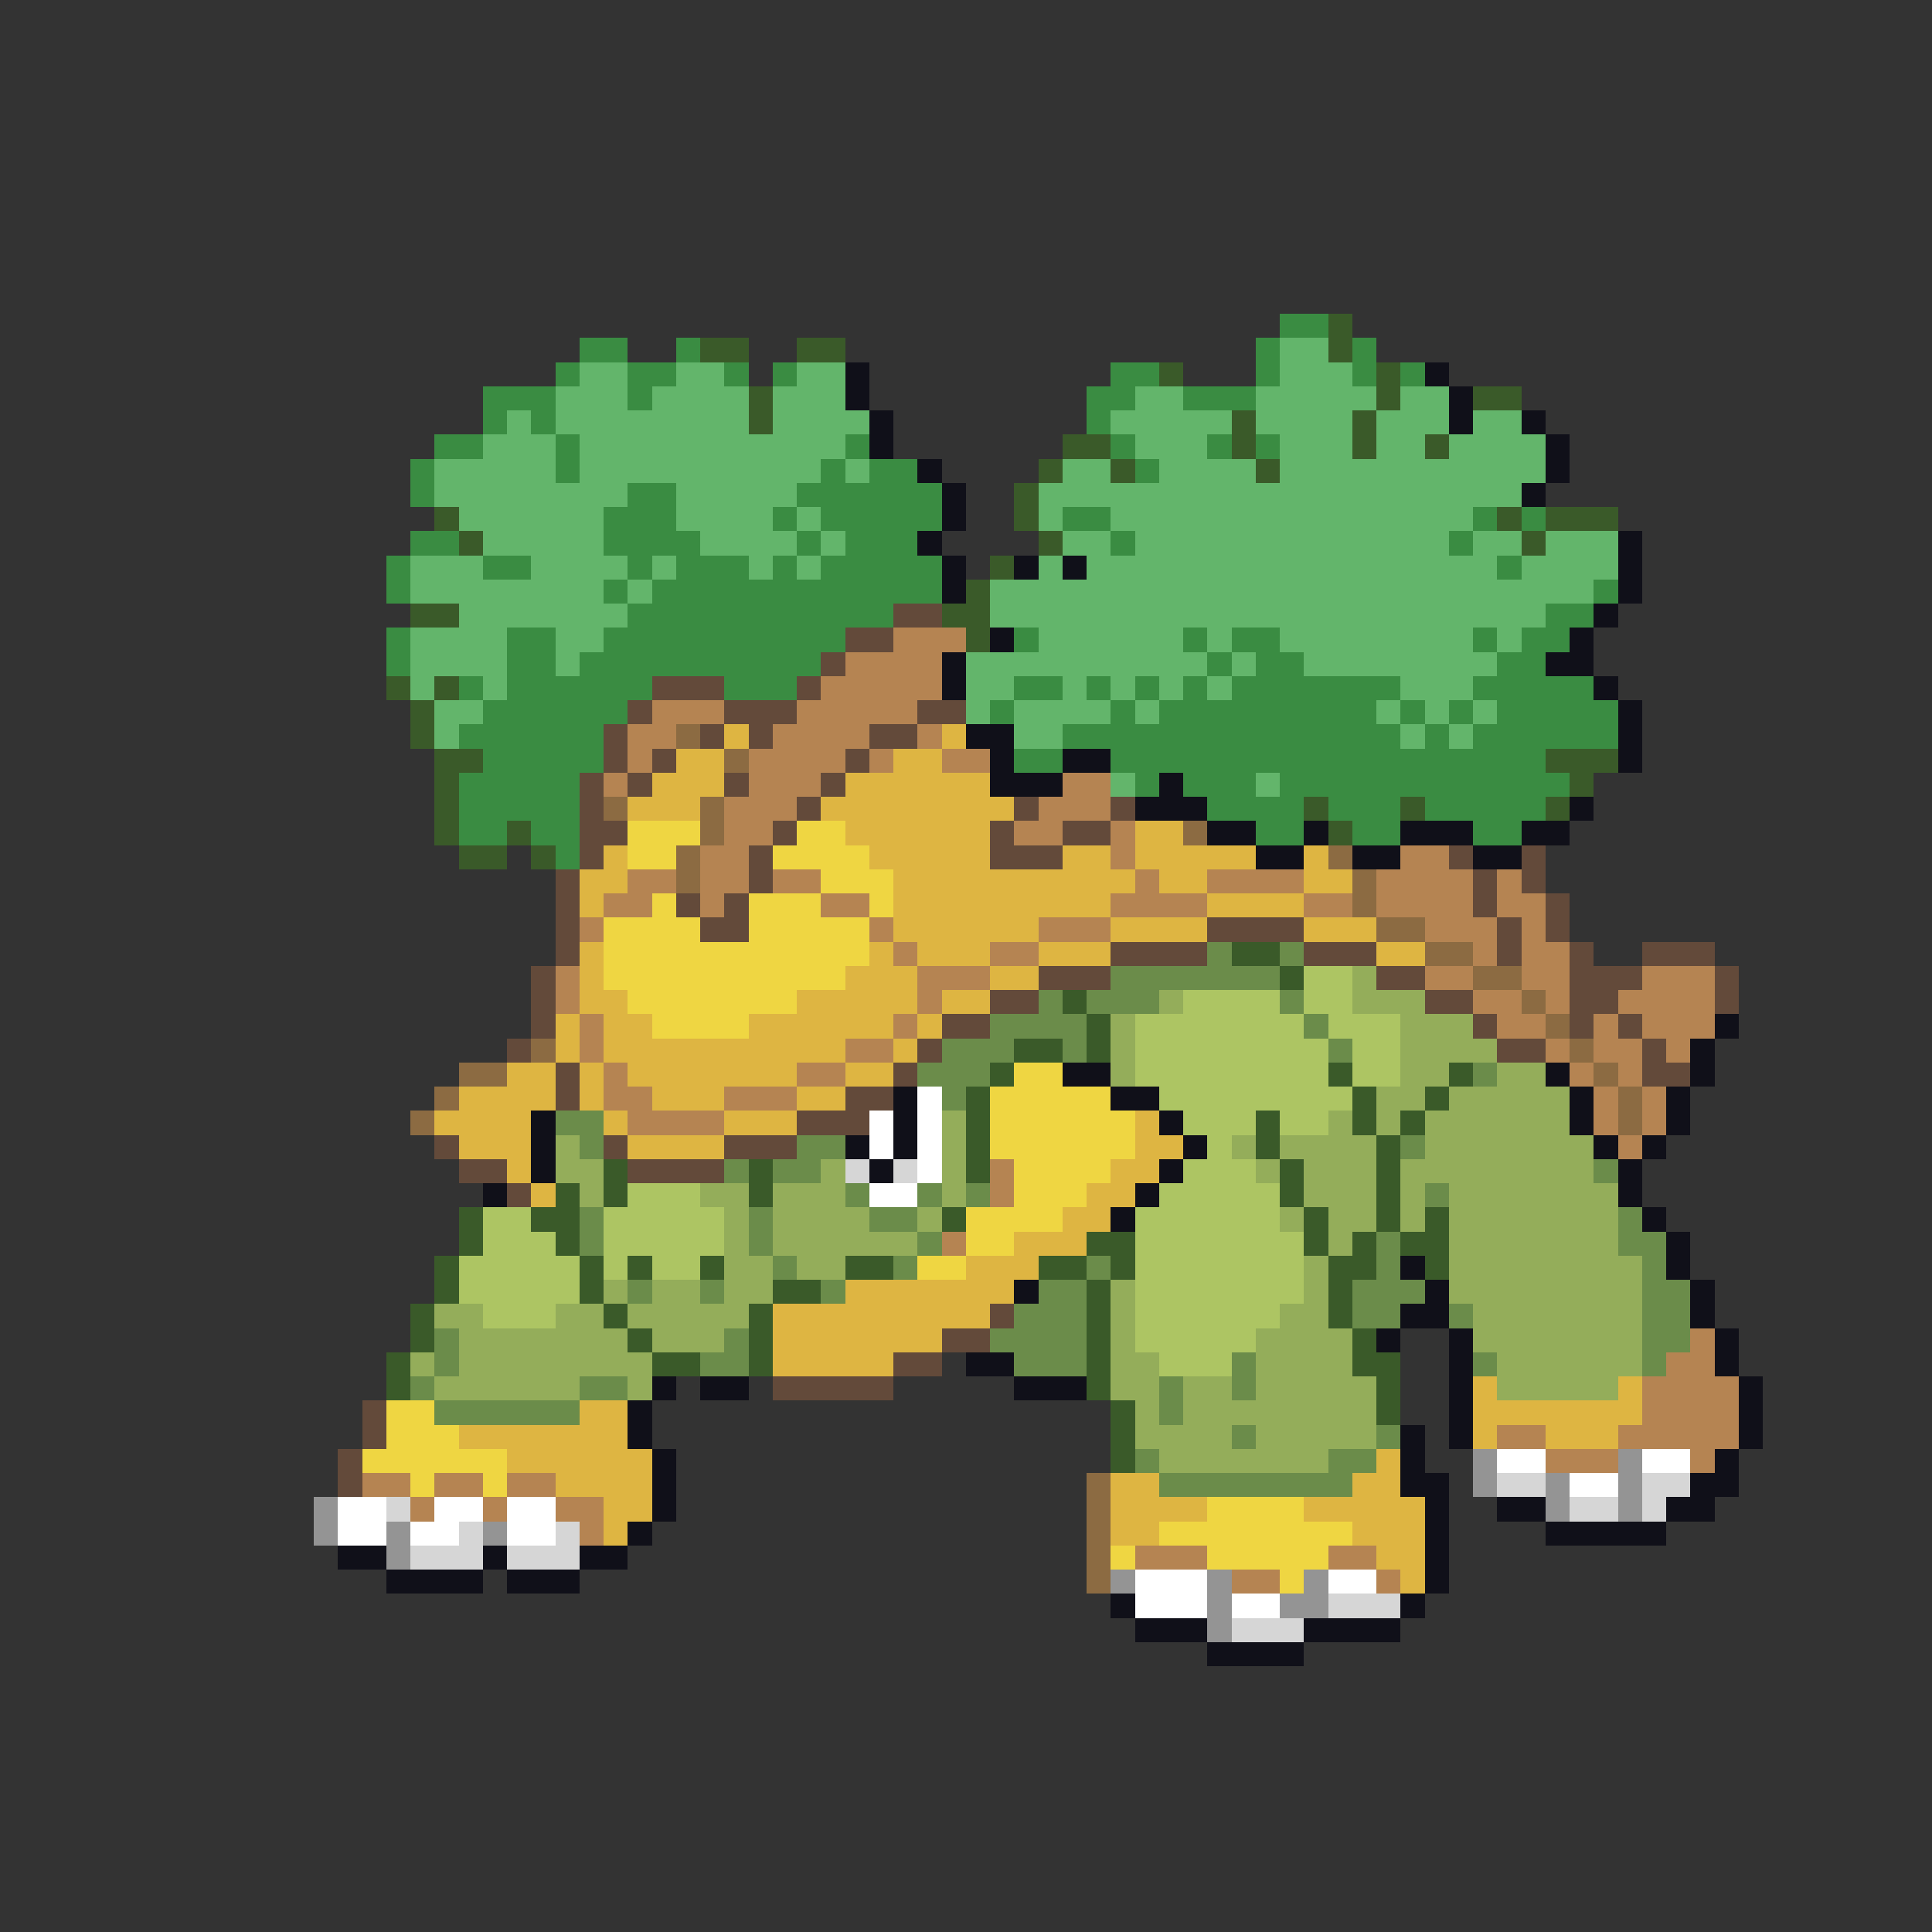 <svg xmlns="http://www.w3.org/2000/svg" viewBox="0 -0.5 80 80" shape-rendering="crispEdges">
<rect x="0" y="-0.5" width="80" height="80" fill="#333333" stroke="none"/>
<path stroke="#3a8c42" d="M53 13h2M24 14h2M28 14h1M52 14h1M56 14h1M23 15h1M26 15h2M30 15h1M32 15h1M46 15h2M52 15h1M56 15h1M58 15h1M20 16h3M26 16h1M45 16h2M49 16h3M20 17h1M22 17h1M45 17h1M18 18h2M23 18h1M35 18h1M46 18h1M50 18h1M52 18h1M17 19h1M23 19h1M34 19h1M36 19h2M47 19h1M17 20h1M26 20h2M33 20h6M25 21h3M32 21h1M34 21h5M44 21h2M61 21h1M63 21h1M17 22h2M25 22h4M33 22h1M35 22h3M46 22h1M60 22h1M16 23h1M20 23h2M26 23h1M28 23h3M32 23h1M34 23h5M62 23h1M16 24h1M25 24h1M27 24h12M66 24h1M26 25h11M64 25h2M16 26h1M21 26h2M25 26h10M42 26h1M49 26h1M51 26h2M61 26h1M63 26h2M16 27h1M21 27h2M24 27h10M50 27h1M52 27h2M62 27h2M19 28h1M21 28h6M30 28h3M42 28h2M45 28h1M47 28h1M49 28h1M51 28h7M61 28h5M20 29h6M41 29h1M46 29h1M48 29h9M58 29h1M60 29h1M62 29h5M19 30h6M44 30h14M59 30h1M61 30h6M20 31h5M42 31h2M46 31h18M19 32h5M47 32h1M49 32h3M53 32h12M19 33h5M50 33h4M55 33h3M59 33h5M19 34h2M22 34h2M52 34h2M56 34h2M61 34h2M23 35h1" />
<path stroke="#3a5a29" d="M55 13h1M29 14h2M33 14h2M55 14h1M48 15h1M57 15h1M31 16h1M57 16h1M61 16h2M31 17h1M51 17h1M56 17h1M44 18h2M51 18h1M56 18h1M59 18h1M43 19h1M46 19h1M52 19h1M42 20h1M18 21h1M42 21h1M62 21h1M64 21h3M19 22h1M43 22h1M63 22h1M41 23h1M40 24h1M17 25h2M39 25h2M40 26h1M16 28h1M18 28h1M17 29h1M17 30h1M18 31h2M64 31h3M18 32h1M65 32h1M18 33h1M54 33h1M58 33h1M64 33h1M18 34h1M21 34h1M55 34h1M19 35h2M22 35h1M51 39h2M53 40h1M44 41h1M45 42h1M42 43h2M45 43h1M41 44h1M55 44h1M60 44h1M40 45h1M56 45h1M59 45h1M40 46h1M52 46h1M56 46h1M58 46h1M40 47h1M52 47h1M57 47h1M25 48h1M31 48h1M40 48h1M53 48h1M57 48h1M23 49h1M25 49h1M31 49h1M53 49h1M57 49h1M19 50h1M22 50h2M39 50h1M54 50h1M57 50h1M59 50h1M19 51h1M23 51h1M45 51h2M54 51h1M56 51h1M58 51h2M18 52h1M24 52h1M26 52h1M29 52h1M35 52h2M43 52h2M46 52h1M55 52h2M59 52h1M18 53h1M24 53h1M32 53h2M45 53h1M55 53h1M17 54h1M25 54h1M31 54h1M45 54h1M55 54h1M17 55h1M26 55h1M31 55h1M45 55h1M56 55h1M16 56h1M27 56h2M31 56h1M45 56h1M56 56h2M16 57h1M45 57h1M57 57h1M46 58h1M57 58h1M46 59h1M46 60h1" />
<path stroke="#63b56b" d="M53 14h2M24 15h2M28 15h2M33 15h2M53 15h3M23 16h3M27 16h4M32 16h3M47 16h2M52 16h5M58 16h2M21 17h1M23 17h8M32 17h4M46 17h5M52 17h4M57 17h3M61 17h2M20 18h3M24 18h11M47 18h3M53 18h3M57 18h2M60 18h4M18 19h5M24 19h10M35 19h1M44 19h2M48 19h4M53 19h11M18 20h8M28 20h5M43 20h20M19 21h6M28 21h4M33 21h1M43 21h1M46 21h15M20 22h5M29 22h4M34 22h1M44 22h2M47 22h13M61 22h2M64 22h3M17 23h3M22 23h4M27 23h1M31 23h1M33 23h1M43 23h1M45 23h17M63 23h4M17 24h8M26 24h1M41 24h25M19 25h7M41 25h23M17 26h4M23 26h2M43 26h6M50 26h1M53 26h8M62 26h1M17 27h4M23 27h1M40 27h10M51 27h1M54 27h8M17 28h1M20 28h1M40 28h2M44 28h1M46 28h1M48 28h1M50 28h1M58 28h3M18 29h2M40 29h1M42 29h4M47 29h1M57 29h1M59 29h1M61 29h1M18 30h1M42 30h2M58 30h1M60 30h1M46 32h1M52 32h1" />
<path stroke="#101019" d="M35 15h1M59 15h1M35 16h1M60 16h1M36 17h1M60 17h1M63 17h1M36 18h1M64 18h1M38 19h1M64 19h1M39 20h1M63 20h1M39 21h1M38 22h1M67 22h1M39 23h1M42 23h1M44 23h1M67 23h1M39 24h1M67 24h1M66 25h1M41 26h1M65 26h1M39 27h1M64 27h2M39 28h1M66 28h1M67 29h1M40 30h2M67 30h1M41 31h1M44 31h2M67 31h1M41 32h3M48 32h1M47 33h3M65 33h1M50 34h2M54 34h1M58 34h3M63 34h2M52 35h2M56 35h2M61 35h2M71 42h1M70 43h1M44 44h2M64 44h1M70 44h1M37 45h1M46 45h2M65 45h1M69 45h1M22 46h1M37 46h1M48 46h1M65 46h1M69 46h1M22 47h1M35 47h1M37 47h1M49 47h1M66 47h1M68 47h1M22 48h1M36 48h1M48 48h1M67 48h1M20 49h1M47 49h1M67 49h1M46 50h1M68 50h1M69 51h1M58 52h1M69 52h1M42 53h1M59 53h1M70 53h1M58 54h2M70 54h1M57 55h1M60 55h1M71 55h1M40 56h2M60 56h1M71 56h1M27 57h1M29 57h2M42 57h3M60 57h1M72 57h1M26 58h1M60 58h1M72 58h1M26 59h1M58 59h1M60 59h1M72 59h1M27 60h1M58 60h1M71 60h1M27 61h1M58 61h2M70 61h2M27 62h1M59 62h1M62 62h2M69 62h2M26 63h1M59 63h1M64 63h5M14 64h2M20 64h1M24 64h2M59 64h1M16 65h4M21 65h3M59 65h1M46 66h1M58 66h1M47 67h3M54 67h4M50 68h4" />
<path stroke="#634a3a" d="M37 25h2M35 26h2M34 27h1M27 28h3M33 28h1M26 29h1M30 29h3M38 29h2M25 30h1M29 30h1M31 30h1M36 30h2M25 31h1M27 31h1M35 31h1M24 32h1M26 32h1M30 32h1M34 32h1M24 33h1M33 33h1M42 33h1M46 33h1M24 34h2M32 34h1M41 34h1M44 34h2M24 35h1M31 35h1M41 35h3M60 35h1M63 35h1M23 36h1M31 36h1M61 36h1M63 36h1M23 37h1M28 37h1M30 37h1M61 37h1M64 37h1M23 38h1M29 38h2M50 38h4M62 38h1M64 38h1M23 39h1M46 39h4M54 39h3M62 39h1M65 39h1M68 39h3M22 40h1M43 40h3M57 40h2M65 40h3M71 40h1M22 41h1M41 41h2M59 41h2M65 41h2M71 41h1M22 42h1M39 42h2M61 42h1M65 42h1M67 42h1M21 43h1M38 43h1M62 43h2M68 43h1M23 44h1M37 44h1M68 44h2M23 45h1M35 45h2M33 46h3M18 47h1M25 47h1M30 47h3M19 48h2M26 48h4M21 49h1M41 54h1M39 55h2M37 56h2M32 57h5M15 58h1M15 59h1M14 60h1M14 61h1" />
<path stroke="#b58452" d="M37 26h3M35 27h4M34 28h5M27 29h3M33 29h5M26 30h2M32 30h4M38 30h1M26 31h1M31 31h4M36 31h1M39 31h2M25 32h1M31 32h3M44 32h2M30 33h3M43 33h3M30 34h2M42 34h2M46 34h1M29 35h2M46 35h1M58 35h2M26 36h2M29 36h2M32 36h2M47 36h1M50 36h4M57 36h4M62 36h1M25 37h2M29 37h1M34 37h2M46 37h4M54 37h2M57 37h4M62 37h2M24 38h1M36 38h1M43 38h3M59 38h3M63 38h1M37 39h1M41 39h2M61 39h1M63 39h2M23 40h1M38 40h3M59 40h2M63 40h2M68 40h3M23 41h1M38 41h1M61 41h2M64 41h1M67 41h4M24 42h1M37 42h1M62 42h2M66 42h1M68 42h3M24 43h1M35 43h2M64 43h1M66 43h2M69 43h1M25 44h1M33 44h2M65 44h1M67 44h1M25 45h2M30 45h3M66 45h1M68 45h1M26 46h4M66 46h1M68 46h1M67 47h1M41 48h1M41 49h1M39 51h1M70 55h1M69 56h2M68 57h4M68 58h4M62 59h2M67 59h5M64 60h3M70 60h1M15 61h2M18 61h2M21 61h2M17 62h1M20 62h1M23 62h2M24 63h1M47 64h3M55 64h2M51 65h2M57 65h1" />
<path stroke="#8c6b42" d="M28 30h1M30 31h1M25 33h1M29 33h1M29 34h1M49 34h1M28 35h1M55 35h1M28 36h1M56 36h1M56 37h1M57 38h2M59 39h2M61 40h2M63 41h1M64 42h1M22 43h1M65 43h1M19 44h2M66 44h1M18 45h1M67 45h1M17 46h1M67 46h1M45 61h1M45 62h1M45 63h1M45 64h1M45 65h1" />
<path stroke="#deb542" d="M30 30h1M39 30h1M28 31h2M37 31h2M27 32h3M35 32h6M26 33h3M34 33h8M35 34h6M47 34h2M25 35h1M36 35h5M44 35h2M47 35h5M54 35h1M24 36h2M37 36h10M48 36h2M54 36h2M24 37h1M37 37h9M50 37h4M37 38h6M46 38h4M54 38h3M24 39h1M36 39h1M38 39h3M43 39h3M57 39h2M24 40h1M35 40h3M41 40h2M24 41h2M33 41h5M39 41h2M23 42h1M25 42h2M31 42h6M38 42h1M23 43h1M25 43h10M37 43h1M21 44h2M24 44h1M26 44h7M35 44h2M19 45h4M24 45h1M27 45h3M33 45h2M18 46h4M25 46h1M30 46h3M47 46h1M19 47h3M26 47h4M47 47h2M21 48h1M46 48h2M22 49h1M45 49h2M44 50h2M42 51h3M40 52h3M35 53h7M32 54h9M32 55h7M32 56h5M61 57h1M67 57h1M24 58h2M61 58h7M19 59h7M61 59h1M64 59h3M21 60h6M57 60h1M23 61h4M46 61h2M56 61h2M25 62h2M46 62h4M54 62h5M25 63h1M46 63h2M56 63h3M57 64h2M58 65h1" />
<path stroke="#efd642" d="M26 34h3M33 34h2M26 35h2M32 35h4M34 36h3M27 37h1M31 37h3M36 37h1M25 38h4M31 38h5M25 39h11M25 40h10M26 41h7M27 42h4M42 44h2M41 45h5M41 46h6M41 47h6M42 48h4M42 49h3M40 50h4M40 51h2M38 52h2M16 58h2M16 59h3M15 60h6M17 61h1M20 61h1M50 62h4M48 63h8M46 64h1M50 64h5M53 65h1" />
<path stroke="#6b8c4a" d="M50 39h1M53 39h1M46 40h7M43 41h1M45 41h3M53 41h1M41 42h4M54 42h1M39 43h3M44 43h1M55 43h1M38 44h3M61 44h1M39 45h1M23 46h2M24 47h1M33 47h2M58 47h1M30 48h1M32 48h2M66 48h1M35 49h1M38 49h1M40 49h1M59 49h1M24 50h1M31 50h1M36 50h2M67 50h1M24 51h1M31 51h1M38 51h1M57 51h1M67 51h2M32 52h1M37 52h1M45 52h1M57 52h1M68 52h1M26 53h1M29 53h1M34 53h1M43 53h2M56 53h3M68 53h2M42 54h3M56 54h2M60 54h1M68 54h2M18 55h1M30 55h1M41 55h4M68 55h2M18 56h1M29 56h2M42 56h3M51 56h1M61 56h1M68 56h1M17 57h1M24 57h2M48 57h1M51 57h1M18 58h6M48 58h1M51 59h1M57 59h1M47 60h1M55 60h2M48 61h8" />
<path stroke="#adc563" d="M54 40h2M49 41h4M54 41h2M47 42h7M55 42h3M47 43h8M56 43h2M47 44h8M56 44h2M48 45h8M49 46h3M53 46h2M50 47h1M49 48h3M26 49h3M48 49h5M20 50h2M25 50h5M47 50h6M20 51h3M25 51h5M47 51h7M19 52h5M25 52h1M27 52h2M47 52h7M19 53h5M47 53h7M20 54h3M47 54h6M47 55h5M48 56h3" />
<path stroke="#94ad5a" d="M56 40h1M48 41h1M56 41h3M46 42h1M58 42h3M46 43h1M58 43h4M46 44h1M58 44h2M62 44h2M57 45h2M60 45h5M39 46h1M55 46h1M57 46h1M59 46h6M23 47h1M39 47h1M51 47h1M53 47h4M59 47h7M23 48h2M34 48h1M39 48h1M52 48h1M54 48h3M58 48h8M24 49h1M29 49h2M32 49h3M39 49h1M54 49h3M58 49h1M60 49h7M30 50h1M32 50h4M38 50h1M53 50h1M55 50h2M58 50h1M60 50h7M30 51h1M32 51h6M55 51h1M60 51h7M30 52h2M33 52h2M54 52h1M60 52h8M25 53h1M27 53h2M30 53h2M46 53h1M54 53h1M60 53h8M18 54h2M23 54h2M26 54h5M46 54h1M53 54h2M61 54h7M19 55h7M27 55h3M46 55h1M52 55h4M61 55h7M17 56h1M19 56h8M46 56h2M52 56h4M62 56h6M18 57h6M26 57h1M46 57h2M49 57h2M52 57h5M62 57h5M47 58h1M49 58h8M47 59h4M52 59h5M48 60h7" />
<path stroke="#ffffff" d="M38 45h1M36 46h1M38 46h1M36 47h1M38 47h1M38 48h1M36 49h2M62 60h2M68 60h2M65 61h2M14 62h2M18 62h2M21 62h2M14 63h2M17 63h2M21 63h2M47 65h3M55 65h2M47 66h3M51 66h2" />
<path stroke="#d6d6d6" d="M35 48h1M37 48h1M62 61h2M68 61h2M16 62h1M65 62h2M68 62h1M19 63h1M23 63h1M17 64h3M21 64h3M55 66h3M51 67h3" />
<path stroke="#949494" d="M61 60h1M67 60h1M61 61h1M64 61h1M67 61h1M13 62h1M64 62h1M67 62h1M13 63h1M16 63h1M20 63h1M16 64h1M46 65h1M50 65h1M54 65h1M50 66h1M53 66h2M50 67h1" />
</svg>